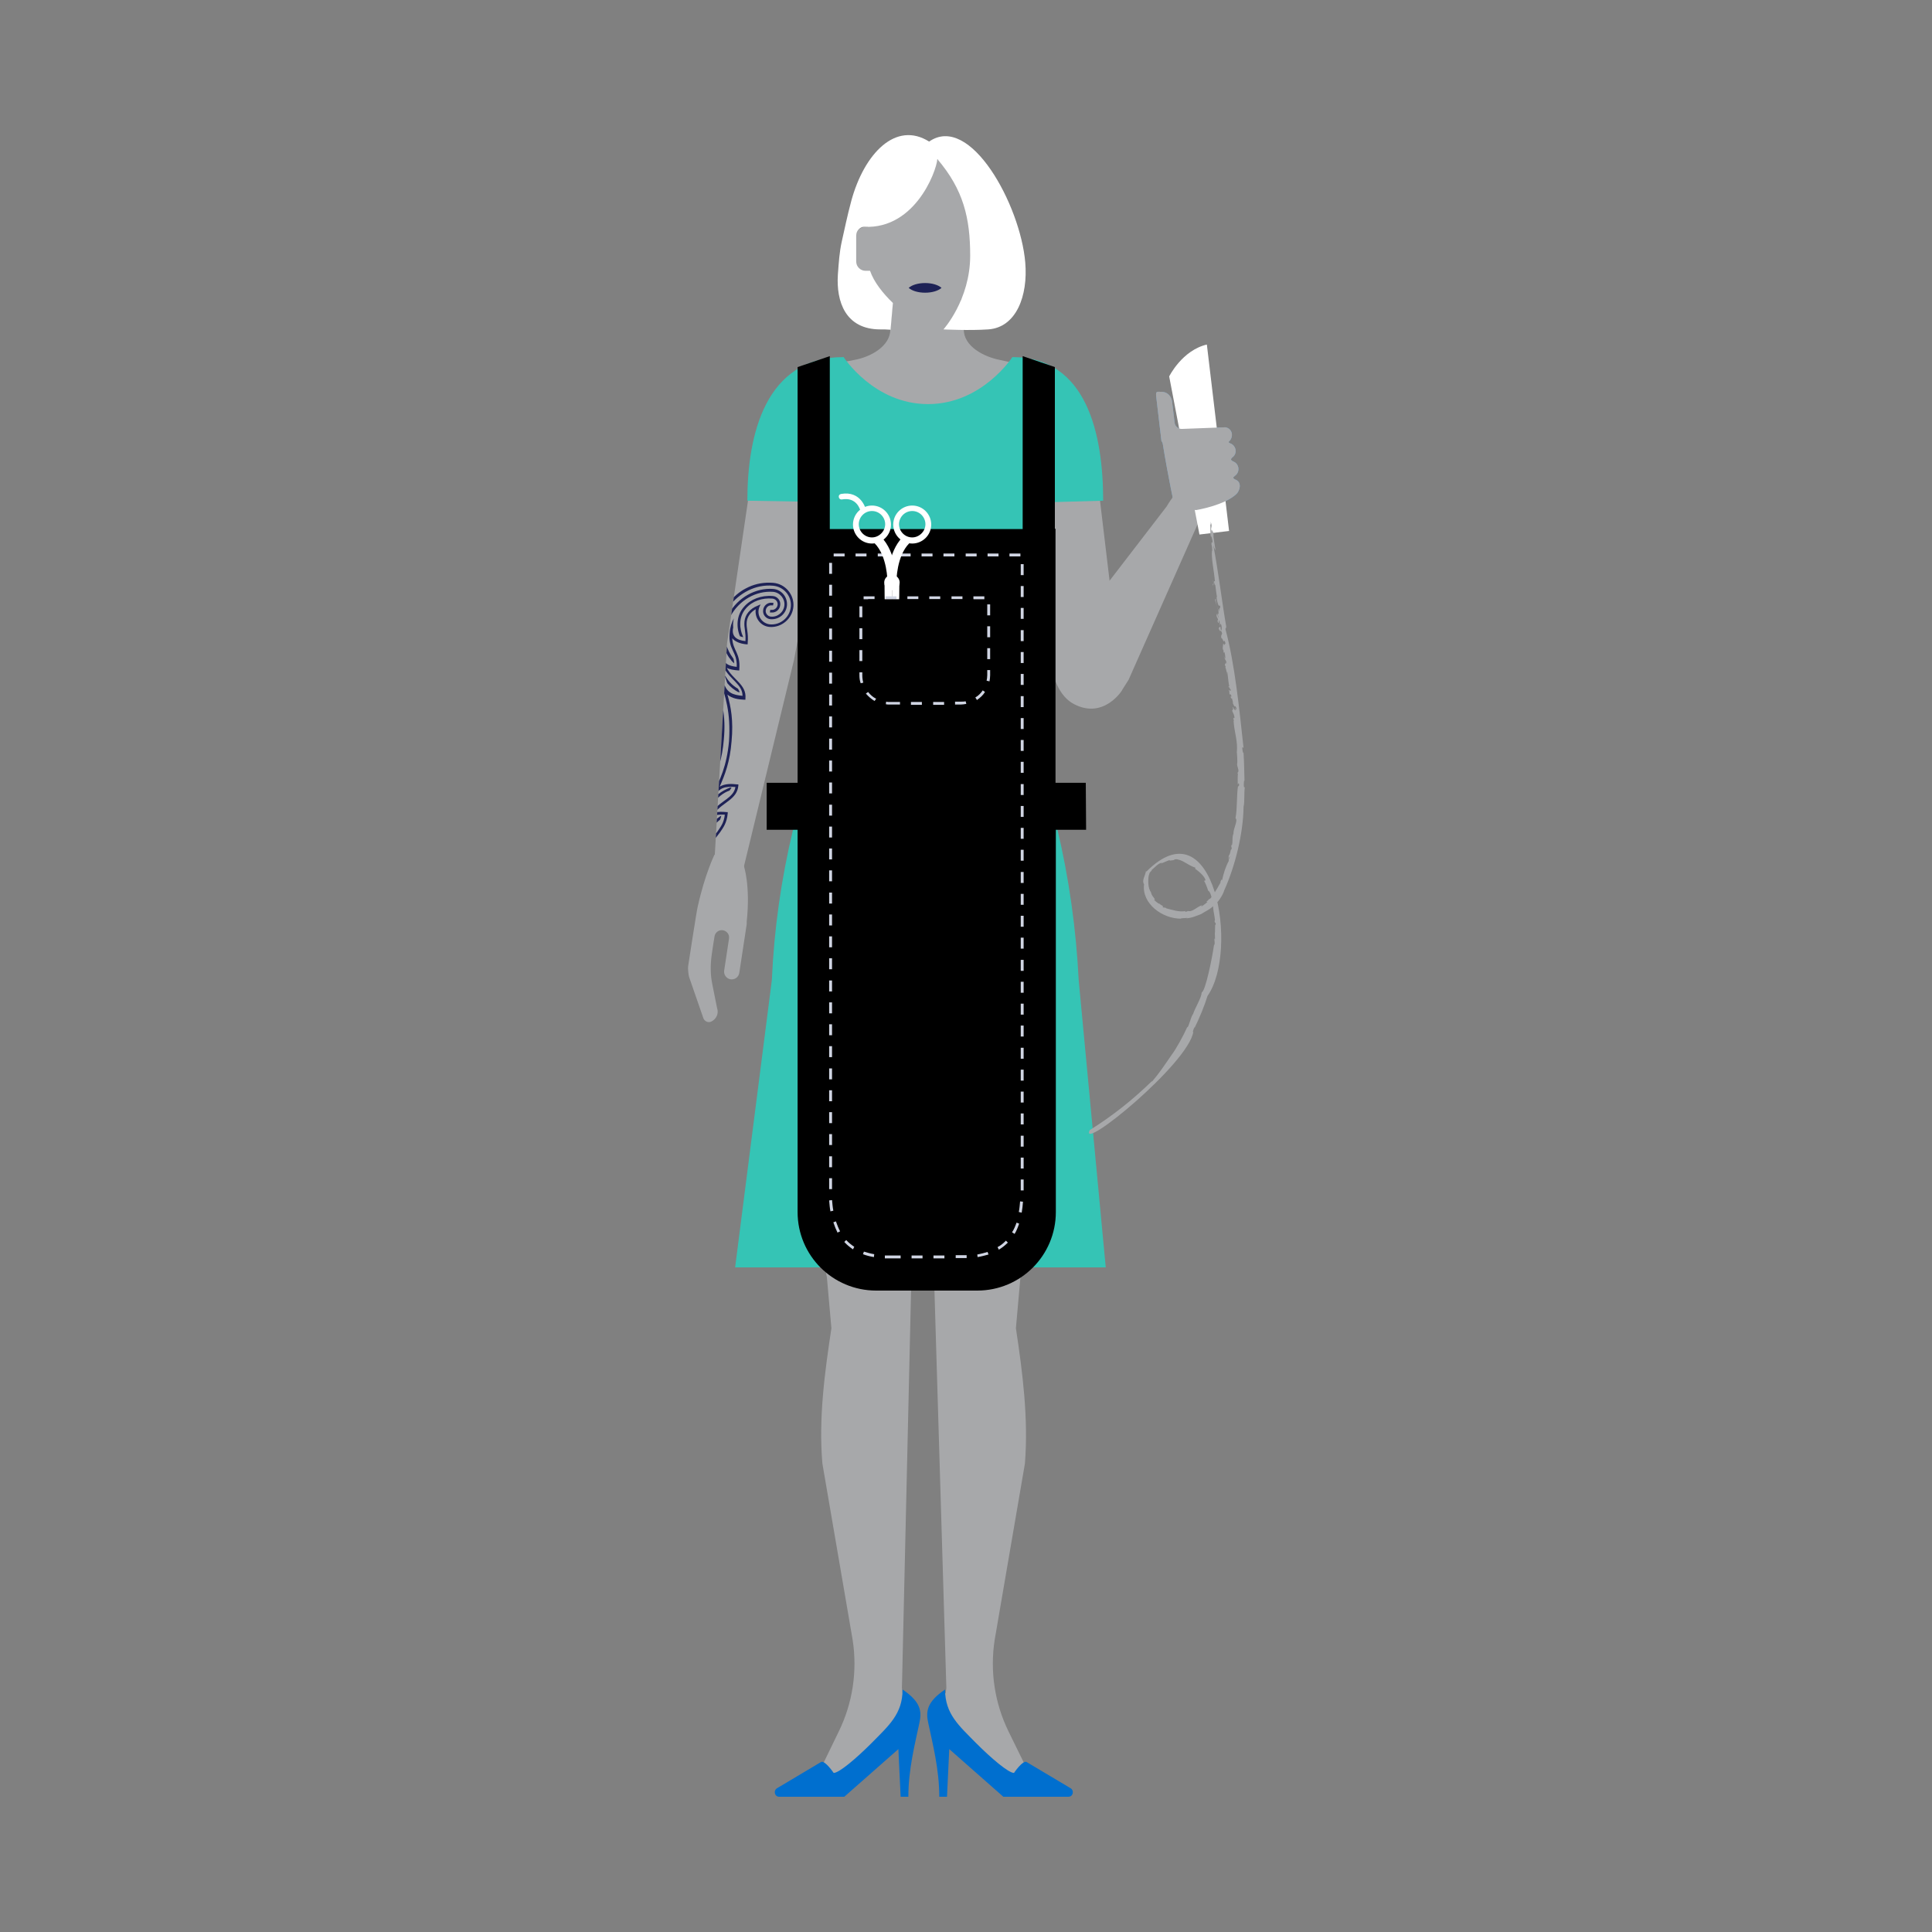 <?xml version="1.0" encoding="utf-8"?>
<!-- Generator: Adobe Illustrator 25.2.1, SVG Export Plug-In . SVG Version: 6.00 Build 0)  -->
<svg version="1.1" id="Layer_1" xmlns="http://www.w3.org/2000/svg" xmlns:xlink="http://www.w3.org/1999/xlink" x="0px" y="0px"
	 viewBox="0 0 600 600" style="enable-background:new 0 0 600 600;" xml:space="preserve">
<rect x="0" y="0" width="600" height="600" fill="#808080" stroke="none"/>
<style type="text/css">
	.st0{fill:#69A7DA;}
	.st1{fill:#A7A8AA;}
	.st2{fill:#212455;}
	.st3{fill:#FFFFFF;}
	.st4{fill:#1E2256;}
	.st5{fill:#006FCF;}
	.st6{fill:#35C4B5;}
	.st7{clip-path:url(#SVGID_2_);}
	.st8{fill:#D0D5E3;}
</style>
<path class="st0" d="M361.1,137.8c-0.1-0.3-0.1-0.5-0.4-0.8l-1.6-13.6c-0.2-1.9-0.1-1.8,1.9-1.7c1.6,0.1,2.8,1.4,3,3l0.8,6.7
	c0.2,1.1,1.2,1.9,2.4,1.8l13.2-0.5c0,0,0.1,0,0.2,0c2.1,0.4,2.6,2.8,1.2,4.3c-0.2,0.1-0.2,0.2-0.2,0.3c0,0.2,0.2,0.3,0.5,0.4
	c1.8,0.7,2.2,3,0.8,4.2c-0.4,0.3-0.6,0.6-0.6,0.8s0.4,0.5,0.9,0.7c1.7,0.8,1.9,3.2,0.4,4.3c-0.4,0.3-0.6,0.5-0.6,0.7
	c0.1,0.2,0.3,0.4,0.8,0.6c1.9,0.8,1.3,3.3,0.2,4.4c-0.2,0.2,0,0,0,0c-3.8,3.6-12.5,5-12.5,5l-6.6-0.5
	C364.9,157.9,362.8,148.3,361.1,137.8"/>
<path class="st1" d="M329.3,140.3c-5.7,0.7-9.8,5.9-9.2,11.7l6.4,53.9c2.4,19.7,23.1,16.9,20.8-2.9l-6.4-53.5
	C340.3,143.8,335,139.6,329.3,140.3"/>
<path class="st1" d="M333.6,218.7c9.3,4.8,15.1-4.5,15-4.6l1.9-3l21.3-48c3.6-5.9,4-12.4,1.9-13.7c-2.2-1.2-5-0.6-6.6,1.3
	c-1.4,1.7-3.2,3.9-4.8,6.6l-31.9,41.5c-2,3.3-3.4,8.8-3.9,7.1C326.5,205.9,327.1,215.3,333.6,218.7"/>
<path class="st2" d="M376.6,160c0-0.3,0-0.5-0.1-0.6C376.4,160.5,376.5,159,376.6,160"/>
<path class="st2" d="M376.7,161.2c-0.1,0-0.3,0.3-0.4,0.4C376.5,162.1,376.6,161.4,376.7,161.2"/>
<path class="st3" d="M374.8,107c-7.7,1.8-11.7,9.9-11.7,9.9l9.4,49.1l9.2-1.1L374.8,107z"/>
<path class="st1" d="M361.1,137.8c-0.1-0.3-0.1-0.5-0.4-0.8l-1.6-13.6c-0.2-1.9-0.1-1.8,1.9-1.7c1.6,0.1,2.8,1.4,3,3l0.8,6.7
	c0.2,1.1,1.2,1.9,2.4,1.8l13.2-0.5c0,0,0.1,0,0.2,0c2.1,0.4,2.6,2.8,1.2,4.3c-0.2,0.1-0.2,0.2-0.2,0.3c0,0.2,0.2,0.3,0.5,0.4
	c1.8,0.7,2.2,3,0.8,4.2c-0.4,0.3-0.6,0.6-0.6,0.8s0.4,0.5,0.9,0.7c1.7,0.8,1.9,3.2,0.4,4.3c-0.4,0.3-0.6,0.5-0.6,0.7
	c0.1,0.2,0.3,0.4,0.8,0.6c1.9,0.8,1.3,3.3,0.2,4.4c-0.2,0.2,0,0,0,0c-3.8,3.6-12.5,5-12.5,5l-6.6-0.5
	C364.9,157.9,362.8,148.3,361.1,137.8"/>
<path class="st1" d="M243.6,555c-1.1,0.6-0.7,2.4,0.8,2.3h11.8c2.9,0,5.6-1.1,7.8-3l13.2-11.8c0,0,6.4-1.6,7.5-7.1
	c0.6-2.7-0.7-6.4-4.4-9.5l-0.2-1.7l5.3-230.3c0,0,0.3-0.1,0.8-0.4c0.5,0.2,0.8,0.4,0.8,0.4l6.9,230.3l-0.2,1.6
	c-3.7,3.2-5.1,6.9-4.5,9.7c1.2,5.5,7.5,7.1,7.5,7.1l13.2,11.8c2.1,1.9,4.9,3,7.8,3h11.8c1.4,0,1.8-1.8,0.6-2.4l-11.9-7.1l-5-10.2
	c-4.3-8.8-5.8-18.7-4.3-28.4l9.4-54.8c1.1-14-0.7-28.1-2.8-42l1.4-15.8l14.3-75.4c1.1-21.9-2.7-52.3-8.7-73.4l-8.9-26.9
	c-29.9-23.3-55.5,0-55.5,0l-6.9,26.9c-6,21.1-9.8,51.5-8.7,73.4l14.3,75.4l1.4,15.8c-2.1,13.9-4,28-2.8,42l9.4,54.8
	c1.5,9.7,0,19.6-4.3,28.4l-4.9,10.1L243.6,555"/>
<path class="st1" d="M254.6,114.5c6-1.1,7.4,17.1,6.5,23.1l-7.8,31.5l-6.7,35.8l-15.5,63.9c-1.1,7.4-2.6,11.1-5.2,10.7
	c0,0-5-6.9-3.9-14.2l3.8-65.6l9.6-65.3C236.3,128.3,243.7,116.6,254.6,114.5"/>
<path class="st1" d="M231.9,286.2c0,0.2,0,0.4,0,0.8l-2.3,15.1c-0.2,1.4-1.5,2.3-2.9,2l0,0c-1.2-0.3-2-1.5-1.8-2.7l1.5-9.9
	c0.2-1.3-0.7-2.4-1.9-2.6l0,0c-1.3-0.2-2.4,0.7-2.6,1.9c-0.4,2.3-0.6,4-0.9,5.9c-0.4,3-0.4,6,0.2,8.9l1.5,7.5
	c0.6,1.7-0.3,3.5-1.9,4.2c-1,0.4-2.1-0.2-2.4-1.2l-4.4-12.7c-0.2-0.6-0.4-2.7-0.3-3.3c0,0,2.8-18.3,3-18.6c2.2-10,5.2-16.1,5.2-16.1
	l9.1,3.5C231,268.9,233.1,274.9,231.9,286.2"/>
<path class="st1" d="M321,147.9c0-19.8,22.4-29.4-10.4-36.1c-5.2-1-11.3-4.3-11.3-9.5l-0.9-9.2c2.6-2.7,4.9-5.8,5.9-8.8h1.4
	c1.6,0,2.9-1.3,2.9-2.9v-8c0-1.6-1.3-2.9-2.9-2.9h-0.8v-7.3c0-9.7-9-13.9-17.7-13.9s-17.7,4.2-17.7,13.9v7.3h-0.8
	c-1.6,0-2.9,1.3-2.9,2.9v8c0,1.6,1.3,2.9,2.9,2.9h1.4c1.2,3.5,4.1,7,7.1,10l-0.7,8c0,5.2-6.1,8.6-11.3,9.5
	c-29.1,5.2-13.1,16.2-13.1,36.1l6,73.2h55.5L321,147.9z"/>
<path class="st4" d="M287.3,87.9c2.2,0,4.1,0.6,5.1,1.5c-1,0.9-2.9,1.5-5.1,1.5s-4.1-0.6-5.1-1.5C283.2,88.5,285.1,87.9,287.3,87.9"
	/>
<path class="st3" d="M288.5,44c12.8-9,28.4,19.7,29.9,37.5c0.9,10.4-2.8,20.2-11.5,20.8c-5.8,0.4-13.9,0-13.9,0s8.3-9.2,8.3-22.9
	c0-11.7-2.1-20.5-10.2-30c-0.3,4-7.4,23-24.3,20.9C266.8,44.3,289.2,45,288.5,44"/>
<path class="st3" d="M287.3,49.1c2.8,0,5.6,0.5,8.2,1.4l-6.9-6.5c-10.4-6.6-20.2,3.7-24.2,18.3c-1.3,4.8-2.2,9.3-3,12.8
	c-0.7,3.2-0.9,6.2-1.2,10.3c-0.5,8.2,2.3,16.9,13.2,16.9c1,0,2.1,0,3.2,0.1c0-0.1,0-0.2,0-0.3l0.7-8c-3.1-3-5.9-6.5-7.1-10h-1.4
	c-1.6,0-2.9-1.3-2.9-2.9v-8c0-1.6,1.3-2.9,2.9-2.9h0.8V63C269.6,53.3,278.6,49.1,287.3,49.1"/>
<path class="st5" d="M279,543.2L262.2,558H242c-1.5,0-1.9-2-0.6-2.7l13.6-8.1c1.2-0.6,3.9,3.4,3.9,3.4c1.7,0,7-4.5,11.7-9.2
	c5.4-5.5,9.7-9.1,9.7-16.7c5.8,3.9,6,6.9,5.2,10.5c-1.3,6.2-3.4,14.2-3.4,22.8h-2.4L279,543.2z"/>
<path class="st5" d="M294.8,543.2l16.8,14.8h20.2c1.5,0,1.9-2,0.6-2.7l-13.6-8.1c-1.2-0.6-3.9,3.4-3.9,3.4c-1.7,0-7-4.5-11.7-9.2
	c-5.4-5.5-9.7-9.1-9.7-16.7c-5.8,3.9-6,6.9-5.2,10.5c1.3,6.2,3.4,14.2,3.4,22.8h2.4L294.8,543.2z"/>
<path class="st6" d="M255.2,193.8c1.6,15.3-4.2,44.1-8.9,63.8c-3.7,15.4-5.9,31-6.6,46.8l-11.4,89.2h115.1l-8.4-89.2
	c-0.8-15.9-3-31.7-6.7-47.2c-4.7-19.6-10.4-48.1-8.7-63.6l5-37.6l18-0.5c0-20.5-5-44.6-28.2-44.6c0,0-9.4,14.6-26.2,14.6
	c-16.8,0-26.2-14.6-26.2-14.6c-24.3,0-29.9,24.1-29.9,44.6l18.1,0.3L255.2,193.8z"/>
<g>
	<g>
		<g>
			<g>
				<defs>
					<path id="SVGID_1_" d="M254.6,114.5c6-1.1,7.4,17.1,6.5,23.1l-7.8,31.5l-6.7,35.8l-15.5,63.9c-1.1,7.4-2.6,11.1-5.2,10.7
						c0,0-5-6.9-3.9-14.2l3.8-65.6l9.6-65.3C236.3,128.3,243.7,116.6,254.6,114.5"/>
				</defs>
				<clipPath id="SVGID_2_">
					<use xlink:href="#SVGID_1_"  style="overflow:visible;"/>
				</clipPath>
				<g class="st7">
					<path class="st4" d="M230.7,197.6c-0.9-2-1.6-5.8,1-8.7c1.9-2.2,5-3.3,8.2-3c1,0.1,1.7,1,1.6,1.9c-0.1,1-1,1.7-1.9,1.6h-0.4
						l-0.1,0.8h0.4c1.4,0.2,2.7-0.9,2.8-2.3c0.2-1.4-0.9-2.7-2.3-2.8c-3.6-0.3-6.9,1-8.9,3.3c-2.4,2.6-2.5,6.4-1.3,9.2
						c0.3,0.1,0.6,0.2,1,0.3C230.8,197.8,230.7,197.7,230.7,197.6z"/>
					<path class="st4" d="M221.1,234.8v3c0.8-2.3,1.4-5,1.7-8.4c0.4-4.3-0.3-9.7-1-13c-0.1,0.8-0.3,1.7-0.4,2.5
						c0.3,2.5,0.9,7.4,0.6,10.4C221.8,231.4,221.5,233.2,221.1,234.8z"/>
					<path class="st4" d="M227.6,204.3c-1-1.3-1.7-2.8-2.1-4.3l-0.2,2.1c0.4,1,0.9,1.9,1.6,2.7c0,0.1,0.5,0.7,1.1,1.2l0,0
						c0-0.5-0.1-1-0.2-1.4C227.7,204.5,227.6,204.3,227.6,204.3z"/>
					<path class="st4" d="M226.3,190.7l-0.2,2.3c0.2-0.5,0.4-1,0.7-1.5c2.7-5.1,8-8.1,13.3-7.7c2.1,0.2,3.7,2.1,3.5,4.2
						s-2.1,3.7-4.2,3.5c-1-0.1-1.7-1-1.6-1.9c0.1-1,0.9-1.7,1.9-1.6h0.4l0.1-0.8h-0.4c-1.4-0.2-2.7,0.9-2.8,2.3
						c-0.2,1.4,0.9,2.7,2.3,2.8c2.6,0.2,4.9-1.7,5.1-4.3s-1.7-4.9-4.3-5.1C234.7,182.5,229.2,185.5,226.3,190.7z"/>
					<path class="st4" d="M222.6,254.3c-0.4,0.4-0.8,0.8-1.2,1.3v1.4c0.5-0.8,1.1-1.5,1.8-2.1c0.1-0.1,0.3-0.2,0.4-0.3
						c0.2-0.4,0.3-0.8,0.4-1.3l0,0C223.3,253.7,222.8,254.2,222.6,254.3z"/>
					<path class="st4" d="M226.4,230.2c-0.7,7.8-2.9,12.2-5,16.4v1.8c0.2-0.4,0.4-0.7,0.6-1.1c1.4-2.8,3.3-3.1,6.4-2.9
						c-0.6,3.4-4.4,4.2-6.9,7.3v1.9c0.6-0.5,1.7-0.7,3.6-0.6c-0.3,2.7-1.4,3.9-2.4,5.4l-1.1,1.4v1.3l2-2.6c1-1.5,2.1-2.8,2.4-5.9
						v-0.4h-0.4c-1.2-0.1-2.5-0.2-3.6,0.2c2.5-3.3,6.9-4.1,7.3-8.4v-0.4h-0.4c-1.6-0.2-3.7-0.3-5.4,0.7c1.6-3.6,3.2-7.7,3.7-14.1
						c0.6-6.4-0.2-10.7-1.3-14.5c1.5,1.3,3.5,1.5,5.2,1.6h0.4v-0.4c0.4-4.3-3.9-5.8-5.8-9.5c0.9,0.5,2.2,0.7,3.5,0.8h0.4v-0.4
						c0.4-5-2-5.7-2.2-9.6c0.8,1,2.3,1.7,4.4,1.9h0.4v-0.4c0.3-3.3-0.5-4.5-0.3-6.6c0.2-1.6,1.2-3,2.8-3.9c-0.4,2.8,1.6,5.3,4.3,5.5
						c3.7,0.3,7.1-2.6,7.4-6.3s-2.5-7.1-6.3-7.4c-2.7-0.2-5.2,0.2-7.6,1.3l-1,0.5c-1.9,1-3.6,2.5-5.1,4.2l-0.1,1.5
						c3.3-4.4,8.4-7.1,13.8-6.6c3.3,0.3,5.8,3.2,5.5,6.5s-3.2,5.8-6.5,5.5c-2.6-0.3-4.2-2.9-3.3-5.3l0.4-0.9l-0.9,0.4
						c-2.4,0.9-3.9,2.8-4.1,4.9s0.5,3.3,0.3,6.1c-2.8-0.3-4.4-1.5-3.8-4.2c-0.1-1.1,0-2,0.2-2.9c-0.7,1.4-1.2,2.9-1.3,4.6
						c-0.5,5.3,2.4,5.7,2.2,10.5c-2.5-0.3-3.4-0.9-3.8-1.9l-0.2,2.1c1.9,3.8,5.8,5.2,5.8,8.8c-3.1-0.3-4.9-1-5.8-4
						c-0.1-0.5-0.3-0.9-0.4-1.4c-0.3,0.2-0.5,0.4-0.7,0.7C225.2,216.2,227,221.1,226.4,230.2z"/>
					<path class="st4" d="M229.2,213.9c-1.9-1.1-3.4-2.7-4.3-4.7c0.3,0.9,0.5,1.7,0.8,2.5c0.1,0.2,0.1,0.3,0.2,0.5
						c0.9,1.1,2,2,3.3,2.7c0.2,0,0.3,0.1,0.5,0.1C229.6,214.6,229.4,214.3,229.2,213.9z"/>
					<path class="st4" d="M222.8,247.1c-0.4,0.8-0.8,1.5-1.2,2.3c1.3-1.8,3-3.2,5-3.9c0.2-0.3,0.4-0.6,0.6-0.9c-0.2,0-0.3,0-0.5,0
						c-1.3,0.5-2.6,1.2-3.7,2.1C222.9,246.9,222.8,247.1,222.8,247.1z"/>
					<path class="st4" d="M224,229.5c-0.4,5.1-1.6,8.7-2.9,11.8v2c1.7-3.5,3.2-7.5,3.7-13.7c0.7-7.6-0.7-12.2-2.1-16.6
						c-0.1,0.3-0.3,0.7-0.4,1.1v0.2C223.6,218.3,224.7,222.7,224,229.5z"/>
				</g>
			</g>
		</g>
	</g>
</g>
<g>
	<path d="M337.2,243.1l0.1,14.6h-9.4v118.7c0,13.5-10.9,24.4-24.4,24.4h-31.4c-13.5,0-24.4-10.9-24.4-24.4V257.7h-9.6v-14.6h9.6
		v-67.9v-10.9V114l10-3.4v53.7h59.9v-53.7l10,3.4v50.2h0.2v78.9H337.2L337.2,243.1z"/>
	<path class="st8" d="M299.1,390.7h-2.3v-0.9h2.3c0.4,0,0.8,0,1.1,0v0.9C299.8,390.7,299.5,390.7,299.1,390.7 M293.3,390.8h-3.4
		v-0.9h3.4V390.8z M286.5,390.8h-3.4v-0.9h3.4V390.8z M279.7,390.8h-3.4c-0.5,0-1,0-1.5,0v-0.9c0.5,0,1,0,1.5,0h3.4V390.8z
		 M303.6,390.4l-0.1-0.8c1.1-0.2,2.2-0.5,3.2-0.8l0.3,0.8C305.9,389.9,304.8,390.2,303.6,390.4 M271.4,390.4
		c-1.2-0.2-2.4-0.5-3.4-0.9l0.3-0.8c1,0.3,2,0.6,3.2,0.8L271.4,390.4z M310.2,388.1l-0.4-0.8c1-0.5,1.8-1.2,2.6-2l0.6,0.6
		C312.1,386.8,311.2,387.5,310.2,388.1 M264.9,388c-1-0.7-1.9-1.4-2.7-2.3l0.6-0.6c0.7,0.8,1.6,1.5,2.5,2.1L264.9,388z M315.1,383.2
		l-0.8-0.5c0.6-0.9,1-1.9,1.4-3l0.8,0.3C316.1,381.2,315.7,382.2,315.1,383.2 M260.1,382.8c-0.5-1-0.9-2-1.3-3.2l0.8-0.3
		c0.4,1.1,0.8,2.2,1.3,3.1L260.1,382.8z M317.3,376.6l-0.9-0.2c0.2-1,0.3-2.1,0.4-3.3l0.9,0.1C317.6,374.4,317.5,375.5,317.3,376.6
		 M257.9,376.2c-0.2-1-0.3-2.2-0.4-3.4l0.9-0.1c0.1,1.1,0.2,2.3,0.4,3.3L257.9,376.2z M317.9,369.7H317v-3.4h0.9V369.7z
		 M258.4,369.3h-0.9v-3.4h0.9V369.3z M317.9,362.9H317v-3.4h0.9V362.9z M258.4,362.5h-0.9v-3.4h0.9V362.5z M317.9,356.1H317v-3.4
		h0.9V356.1z M258.4,355.6h-0.9v-3.4h0.9V355.6z M317.9,349.2H317v-3.4h0.9V349.2z M258.4,348.8h-0.9v-3.4h0.9V348.8z M317.9,342.4
		H317V339h0.9V342.4z M258.4,342h-0.9v-3.4h0.9V342z M317.9,335.6H317v-3.4h0.9V335.6z M258.4,335.2h-0.9v-3.4h0.9V335.2z
		 M317.9,328.8H317v-3.4h0.9V328.8z M258.4,328.3h-0.9v-3.4h0.9V328.3z M317.9,321.9H317v-3.4h0.9V321.9z M258.4,321.5h-0.9v-3.4
		h0.9V321.5z M317.9,315.1H317v-3.4h0.9V315.1z M258.4,314.7h-0.9v-3.4h0.9V314.7z M317.9,308.3H317v-3.4h0.9V308.3z M258.4,307.9
		h-0.9v-3.4h0.9V307.9z M317.9,301.5H317v-3.4h0.9V301.5z M258.4,301h-0.9v-3.4h0.9V301z M317.9,294.6H317v-3.4h0.9V294.6z
		 M258.4,294.2h-0.9v-3.4h0.9V294.2z M317.9,287.8H317v-3.4h0.9V287.8z M258.4,287.4h-0.9V284h0.9V287.4z M317.9,281H317v-3.4h0.9
		V281z M258.4,280.6h-0.9v-3.4h0.9V280.6z M317.9,274.2H317v-3.4h0.9V274.2z M258.4,273.7h-0.9v-3.4h0.9V273.7z M317.9,267.3H317
		v-3.4h0.9V267.3z M258.4,266.9h-0.9v-3.4h0.9V266.9z M317.9,260.5H317v-3.4h0.9V260.5z M258.4,260.1h-0.9v-3.4h0.9V260.1z
		 M317.9,253.7H317v-3.4h0.9V253.7z M258.4,253.3h-0.9v-3.4h0.9V253.3z M317.9,246.9H317v-3.4h0.9V246.9z M258.4,246.4h-0.9V243h0.9
		V246.4z M317.9,240H317v-3.4h0.9V240z M258.4,239.6h-0.9v-3.4h0.9V239.6z M317.9,233.2H317v-3.4h0.9V233.2z M258.4,232.8h-0.9v-3.4
		h0.9V232.8z M317.9,226.4H317V223h0.9V226.4z M258.4,225.9h-0.9v-3.4h0.9V225.9z M317.9,219.6H317v-3.4h0.9V219.6z M258.4,219.1
		h-0.9v-3.4h0.9V219.1z M317.9,212.7H317v-3.4h0.9V212.7z M258.4,212.3h-0.9v-3.4h0.9V212.3z M317.9,205.9H317v-3.4h0.9V205.9z
		 M258.4,205.5h-0.9v-3.4h0.9V205.5z M317.9,199.1H317v-3.4h0.9V199.1z M258.4,198.6h-0.9v-3.4h0.9V198.6z M317.9,192.2H317v-3.4
		h0.9V192.2z M258.4,191.8h-0.9v-3.4h0.9V191.8z M317.9,185.4H317V182h0.9V185.4z M258.4,185h-0.9v-3.4h0.9V185z M317.9,178.6H317
		v-3.4h0.9V178.6z M258.4,178.2h-0.9v-3.4h0.9V178.2z M316.9,172.8h-3.4v-0.9h3.4V172.8z M310.1,172.8h-3.4v-0.9h3.4V172.8z
		 M303.3,172.8h-3.4v-0.9h3.4V172.8z M296.4,172.8H293v-0.9h3.4V172.8z M289.6,172.8h-3.4v-0.9h3.4V172.8z M282.8,172.8h-3.4v-0.9
		h3.4V172.8z M276,172.8h-3.4v-0.9h3.4V172.8z M269.1,172.8h-3.4v-0.9h3.4V172.8z M262.3,172.8h-3.4v-0.9h3.4V172.8z"/>
	<g>
		<path class="st3" d="M270.8,168.8c-3.3,0-5.9-2.7-5.9-5.9c0-3.3,2.7-5.9,5.9-5.9c3.3,0,5.9,2.7,5.9,5.9
			C276.7,166.2,274,168.8,270.8,168.8 M270.8,158.7c-2.3,0-4.1,1.9-4.1,4.1s1.8,4.1,4.1,4.1c2.2,0,4.1-1.9,4.1-4.1
			S273.1,158.7,270.8,158.7"/>
		<path class="st3" d="M283.3,168.8c-3.3,0-5.9-2.7-5.9-5.9c0-3.3,2.7-5.9,5.9-5.9c3.3,0,5.9,2.7,5.9,5.9
			C289.2,166.2,286.5,168.8,283.3,168.8 M283.3,158.7c-2.3,0-4.1,1.9-4.1,4.1s1.8,4.1,4.1,4.1c2.2,0,4.1-1.9,4.1-4.1
			S285.6,158.7,283.3,158.7"/>
		<path class="st3" d="M278.4,180.6c0-0.1,0-7.9,4-11.9l-2-2c-4.8,4.8-4.8,13.5-4.8,13.9H278.4z"/>
		<path class="st3" d="M278.4,180.6c0-0.4,0-9.1-4.8-13.9l-2,2c4,4,4,11.8,4,11.9H278.4"/>
		<path class="st3" d="M279.3,181.3c0,20-2.3,30.4-2.3,30.4v-30.4H279.3z"/>
		<path class="st3" d="M274.7,181.3c0,20,2.3,30.4,2.3,30.4v-30.4H274.7z"/>
		<path class="st3" d="M274.6,180.9c0-1.3,1.1-2.4,2.4-2.4s2.4,1.1,2.4,2.4c0,1.3-1.1,2.4-2.4,2.4S274.6,182.2,274.6,180.9"/>
		<path class="st3" d="M268,159.3c0.1,0,0.2,0,0.2-0.1c0.5-0.1,0.8-0.5,0.7-1c0,0-1.4-5.9-7.7-4.8c-0.5,0.1-0.8,0.5-0.7,1
			s0.5,0.8,1,0.7c4.5-0.8,5.6,3.1,5.7,3.5C267.2,159,267.6,159.3,268,159.3"/>
	</g>
	<path class="st8" d="M276.1,218.8c-0.4,0-0.7,0-1-0.1l0.1-0.8c0.3,0.1,0.6,0.1,0.9,0.1h3.4v0.8H276.1L276.1,218.8z M298.4,218.8
		h-1.8v-0.9h1.8c0.5,0,1,0,1.5-0.1l0.2,0.8C299.5,218.7,299,218.8,298.4,218.8 M293.2,218.9h-3.4V218h3.4V218.9z M286.3,218.9h-3.4
		V218h3.4V218.9z M271.6,217.7c-1-0.6-1.9-1.4-2.7-2.3l0.7-0.5c0.7,0.9,1.5,1.6,2.5,2.1L271.6,217.7z M303.4,217.4l-0.5-0.8
		c0.9-0.5,1.7-1.3,2.3-2.2l0.7,0.5C305.3,215.9,304.4,216.7,303.4,217.4 M267.3,212.2c-0.3-0.8-0.4-1.6-0.4-2.5v-0.9h0.9v0.9
		c0,0.8,0.1,1.6,0.3,2.3L267.3,212.2z M307.3,211.6l-0.9-0.2c0.1-0.5,0.2-1.1,0.2-1.7v-1.6h0.9v1.6
		C307.5,210.3,307.4,211,307.3,211.6 M267.8,205.3h-0.9v-3.4h0.9V205.3z M307.5,204.7h-0.9v-3.4h0.9V204.7z M267.8,198.5h-0.9v-3.4
		h0.9V198.5z M307.5,197.9h-0.9v-3.4h0.9V197.9z M267.8,191.7h-0.9v-3.4h0.9V191.7z M307.5,191.1h-0.9v-3.4h0.9V191.1z M305.7,186.1
		h-3.4v-0.9h3.4V186.1z M298.9,186.1h-3.4v-0.9h3.4V186.1z M292,186.1h-3.4v-0.9h3.4V186.1z M285.2,186.1h-3.4v-0.9h3.4V186.1z
		 M278.4,186.1H275v-0.9h3.4V186.1z M271.6,186.1h-3.4v-0.9h3.4V186.1z"/>
	<rect x="269.6" y="186.1" width="32.7" height="27.2"/>
</g>
<path class="st1" d="M338.4,351c-3.2,7,30.8-20.8,32.2-30.6c-0.6,0.8,0.8-2.8,0.3-1c1.6-3.2,3.3-7.4,4.1-10.1
	c9.9-14,2.2-59.9-19-38.6l-0.1-0.2c-0.2,1.4-1.4,3-0.6,4.1c-0.8,6,5.7,10.8,11.6,10.7c-0.8-0.2,1.4-0.1,2-0.3
	c-0.1,0.1-0.4,0.1-0.6,0.2c1.9-0.1,3.3-0.8,4.9-1.4c-0.2,0.1-0.3,0.1-0.4,0.2c1.4-0.9,3.4-1.8,4.1-2.8c1.1-0.5,2.9-3.2,3.3-4.7
	c3.4-7.5,5.9-17.7,6-25.9c0.4-1.8,0.1-4.3,0.4-6.2c-0.6,1-0.2-3.4-0.1-1.6c-0.1-3.1-0.1-5.7-0.3-9c-0.2,0.2-0.4-0.9-0.4-1.8l0.4,0.3
	c-1.3-11.9-2.7-26.1-5.6-36.8c-0.1-0.5,0.3-0.4,0-0.9l0.3,0.5c-1.5-8.7-2.5-17.5-4.1-25.8c0.2,0.7,0.4,1.2,0.7,1.6
	c-0.2-1.5-0.8-4.6-0.6-4.6c-0.1-0.7-0.3-2.3-0.2-1c-0.4-1-0.6-1-0.4,0c-0.6-1.7,0.6-1.5-0.4-3.3c0.2,0.4,0.1,1.1-0.1,0.9
	c0.2,1.2-0.1,2.4,0.3,4l0.1-0.5c0.1,0.8,0.5,1.5,0.3,2.2c-0.3-0.6-0.3,0.3-0.2,0.5l-0.3-0.3c0.5,0.3,0.4,2,0.5,2.3l-0.1-0.1
	c-0.3,2.2,0.7,6.7,0.9,9.5c-0.3-0.2-0.4,0.8-0.7-0.4c0.4,0.6,0.2,1.2,0,1.6c0.2,0.3,0.3-0.3,0.3-1c0.2-0.6,0.3,1.7,0.5,0.8
	c0.2,1.3,0.3,2.8,0.6,4.1c-0.5-1.6,0.2,3.4,0.8,2.4c0.5,1-0.3,0.5-0.2,1.9c-0.5-1.2-1.1-2.5-1-3.9c-0.9,0.1,1.4,3.8,0.7,4.8
	c-0.1-0.1-0.1-0.3-0.2-0.5c0.4,1.6,0.5,2.5-0.1,0.3c-0.7,0.9,0.8,1.8,0.1,2.1c0.1,0.7,0.5,1.4,0.4-0.1c0.4,0.4,0.2,0.6,0.4,1.7
	c0.2,0.3-0.1-0.4,0.1-0.5c0.4-0.2,0.6,2,0.2,2c-0.1-0.2-0.2-0.9-0.1-0.8c-0.4-1.1-0.3,0.5-0.6-0.2c0,1.1,0.4,0.7,0.5,1.6
	c-0.2-0.9,0.1-0.3,0.2-0.5c0.8,1.3-0.2,0.9,0.1,2.3c0.3-0.3,0.8,1.8,1,0.7c0.1,0.3,0.3,0.8,0.3,1.1c-0.3-0.4-0.1,0.6-0.4,0l0.1,0.5
	l-0.4-0.7c-0.1,1.1-0.4,1.7,0.2,2.4c-0.1-0.3-0.2,0.2-0.1,0.6c0.4-1.6,0.9,3.7,0.1,1c0,0.8,1,1.5,0.8,2.4l-0.3-0.7
	c0.2,1-0.4,0.3-0.1,1.3c0.2,0.1,0.2,0.6,0,0.3c0.3,0.7,0.5,1.6,0.5,2.4c0.1-3.1,0.4,2.5,0.8,3.8c-0.1-0.3-0.3-0.2-0.3,0.2
	c0.2-0.6,0.5,0.8,0.7,0.6c0,1.1-0.4-0.1-0.6,0.2c0.4,0.5,0,1.2,0.4,1.5c0-0.8,0.2,0.1,0.4,0.2c0.1,0.9-0.2-0.2-0.2,0.5
	c0.1,0.3,0.4,0.8,0.4,0.2c0,0.6,0.4,1.2,0.3,1.8c-0.7-1.4,0.1,0.1,0.5,1c0-0.5,0.4-0.1,0.6,0.5c0.1,1.4-0.2-0.5-0.4,0l0.1,0.5
	c-0.1,0.7-1.4-2.3-0.7-0.2c-0.9,0.4,0.4,1.1,0.4,2.8c-0.2-0.5-0.3,0.2-0.4,0c0,0.5,0.2,0.1,0.2,0.8l-0.1-0.1c0.2,3.7,1.4,6.3,1,10
	c0-1,0.3,3.3,0.1,3.4c-0.1,0.9,0.9,2.3,0.1,2.8c0.1,0.3,0.1,0.5,0.2,0.2c-0.2,0.7-0.1,2.4-0.1,3.6c0.2-0.9,0.5-0.5,0.4,0.2
	c-0.1,0-0.2,0.6-0.3,0c-0.5,3-0.2,6.9-0.8,10.1c0.9,0.7-0.8,3.3-0.6,4.8v-0.1c-0.6,1.3-0.1,2.8-0.6,3.9c0-0.2-0.1-0.2-0.1-0.5
	c-0.2,1,0.5,1.2-0.2,1.8c0.3-2.1-0.1,1.7-0.6,1.7c0,0.4-0.1,0.8-0.1,1.1c0.6-1.5,0.5-0.8,0.2,0v-0.3c0,0.2-0.3,1.1,0,0.7
	c-1,1.8-1.7,3.9-2.2,6.3c0-0.8-0.5,0.1-0.5,0.6c0.8-1.3-2.2,4.2-3.3,5.1c-0.1-0.3-0.6,0.7-1.1,0.8l0.4,0.1c-0.6,0.6-2.8,2.2-1.6,1
	c-1.6,0.4-3.1,2.3-4.5,1.8c-0.3,0.4-1.5,0.2-0.6,0c-2,0.5-4.4-0.4-6.1-0.8c-0.2-0.4-0.8-0.1-1.2-0.4c0.8-0.2-0.8-0.7-0.8-1
	c-0.3,0.2-2.5-1.7-1.5-1.3c-0.3-0.6-0.8-1.1-1.1-1.7c0.3,0.1-0.6-0.8-0.5-1.1c-0.5-0.7,1.2,2.4,0.7,1.7c0.2,0-0.8-1.4-0.2-1
	c-1.2-1.4-1.1-4.1-0.8-5.7c-0.2,1.2,0.2-0.8,0.3-0.6c0-0.1,1-1,0.5-0.8c1-0.7,2-2.1,3.3-2.3c-1.4,0.9,1.9-0.8,2.5-0.8
	c-0.1,0.1-0.1,0.1-0.3,0.2c0.8-0.1,1.6-0.2,2-0.3c-1,0.2-0.3-0.3,0.6-0.1c2,0.4,3,1.7,5.6,2.6c-0.3-0.3,0.2,0.5-0.3,0.2
	c2.1,1.4,3.5,3.1,3.4,3.9c-0.4-0.7-0.2,0.3-0.5-0.1c0.4,0.6,1,2.1,1.3,3.1c1.1,0.5,1.5,4.5,1.6,5.7c0,0.6,0.8,4,0.4,3.6
	c0,1.1,0.5,0.2,0.3,1.5l-0.2-0.3c0.2,0.8-0.1,1.6,0.1,2.5c0,0-0.1-0.2-0.1-0.3c-0.1,0.4,0.2,3.4-0.1,2.1c-0.2,0.7,0.3,1.6-0.2,2.2
	c-0.5,3.6-2.6,14.2-3.8,14.6c-0.1,1.8-2.1,4.8-2.7,6.8v-0.1c-0.8,1.2-1.4,4.4-1.8,4.1c-1.2,2.7-3.6,7-4.7,8.4
	c-2.4,3.5-4,5.9-6.3,8.6l0.1-0.3C351.4,341.9,345.5,346.5,338.4,351"/>
</svg>
